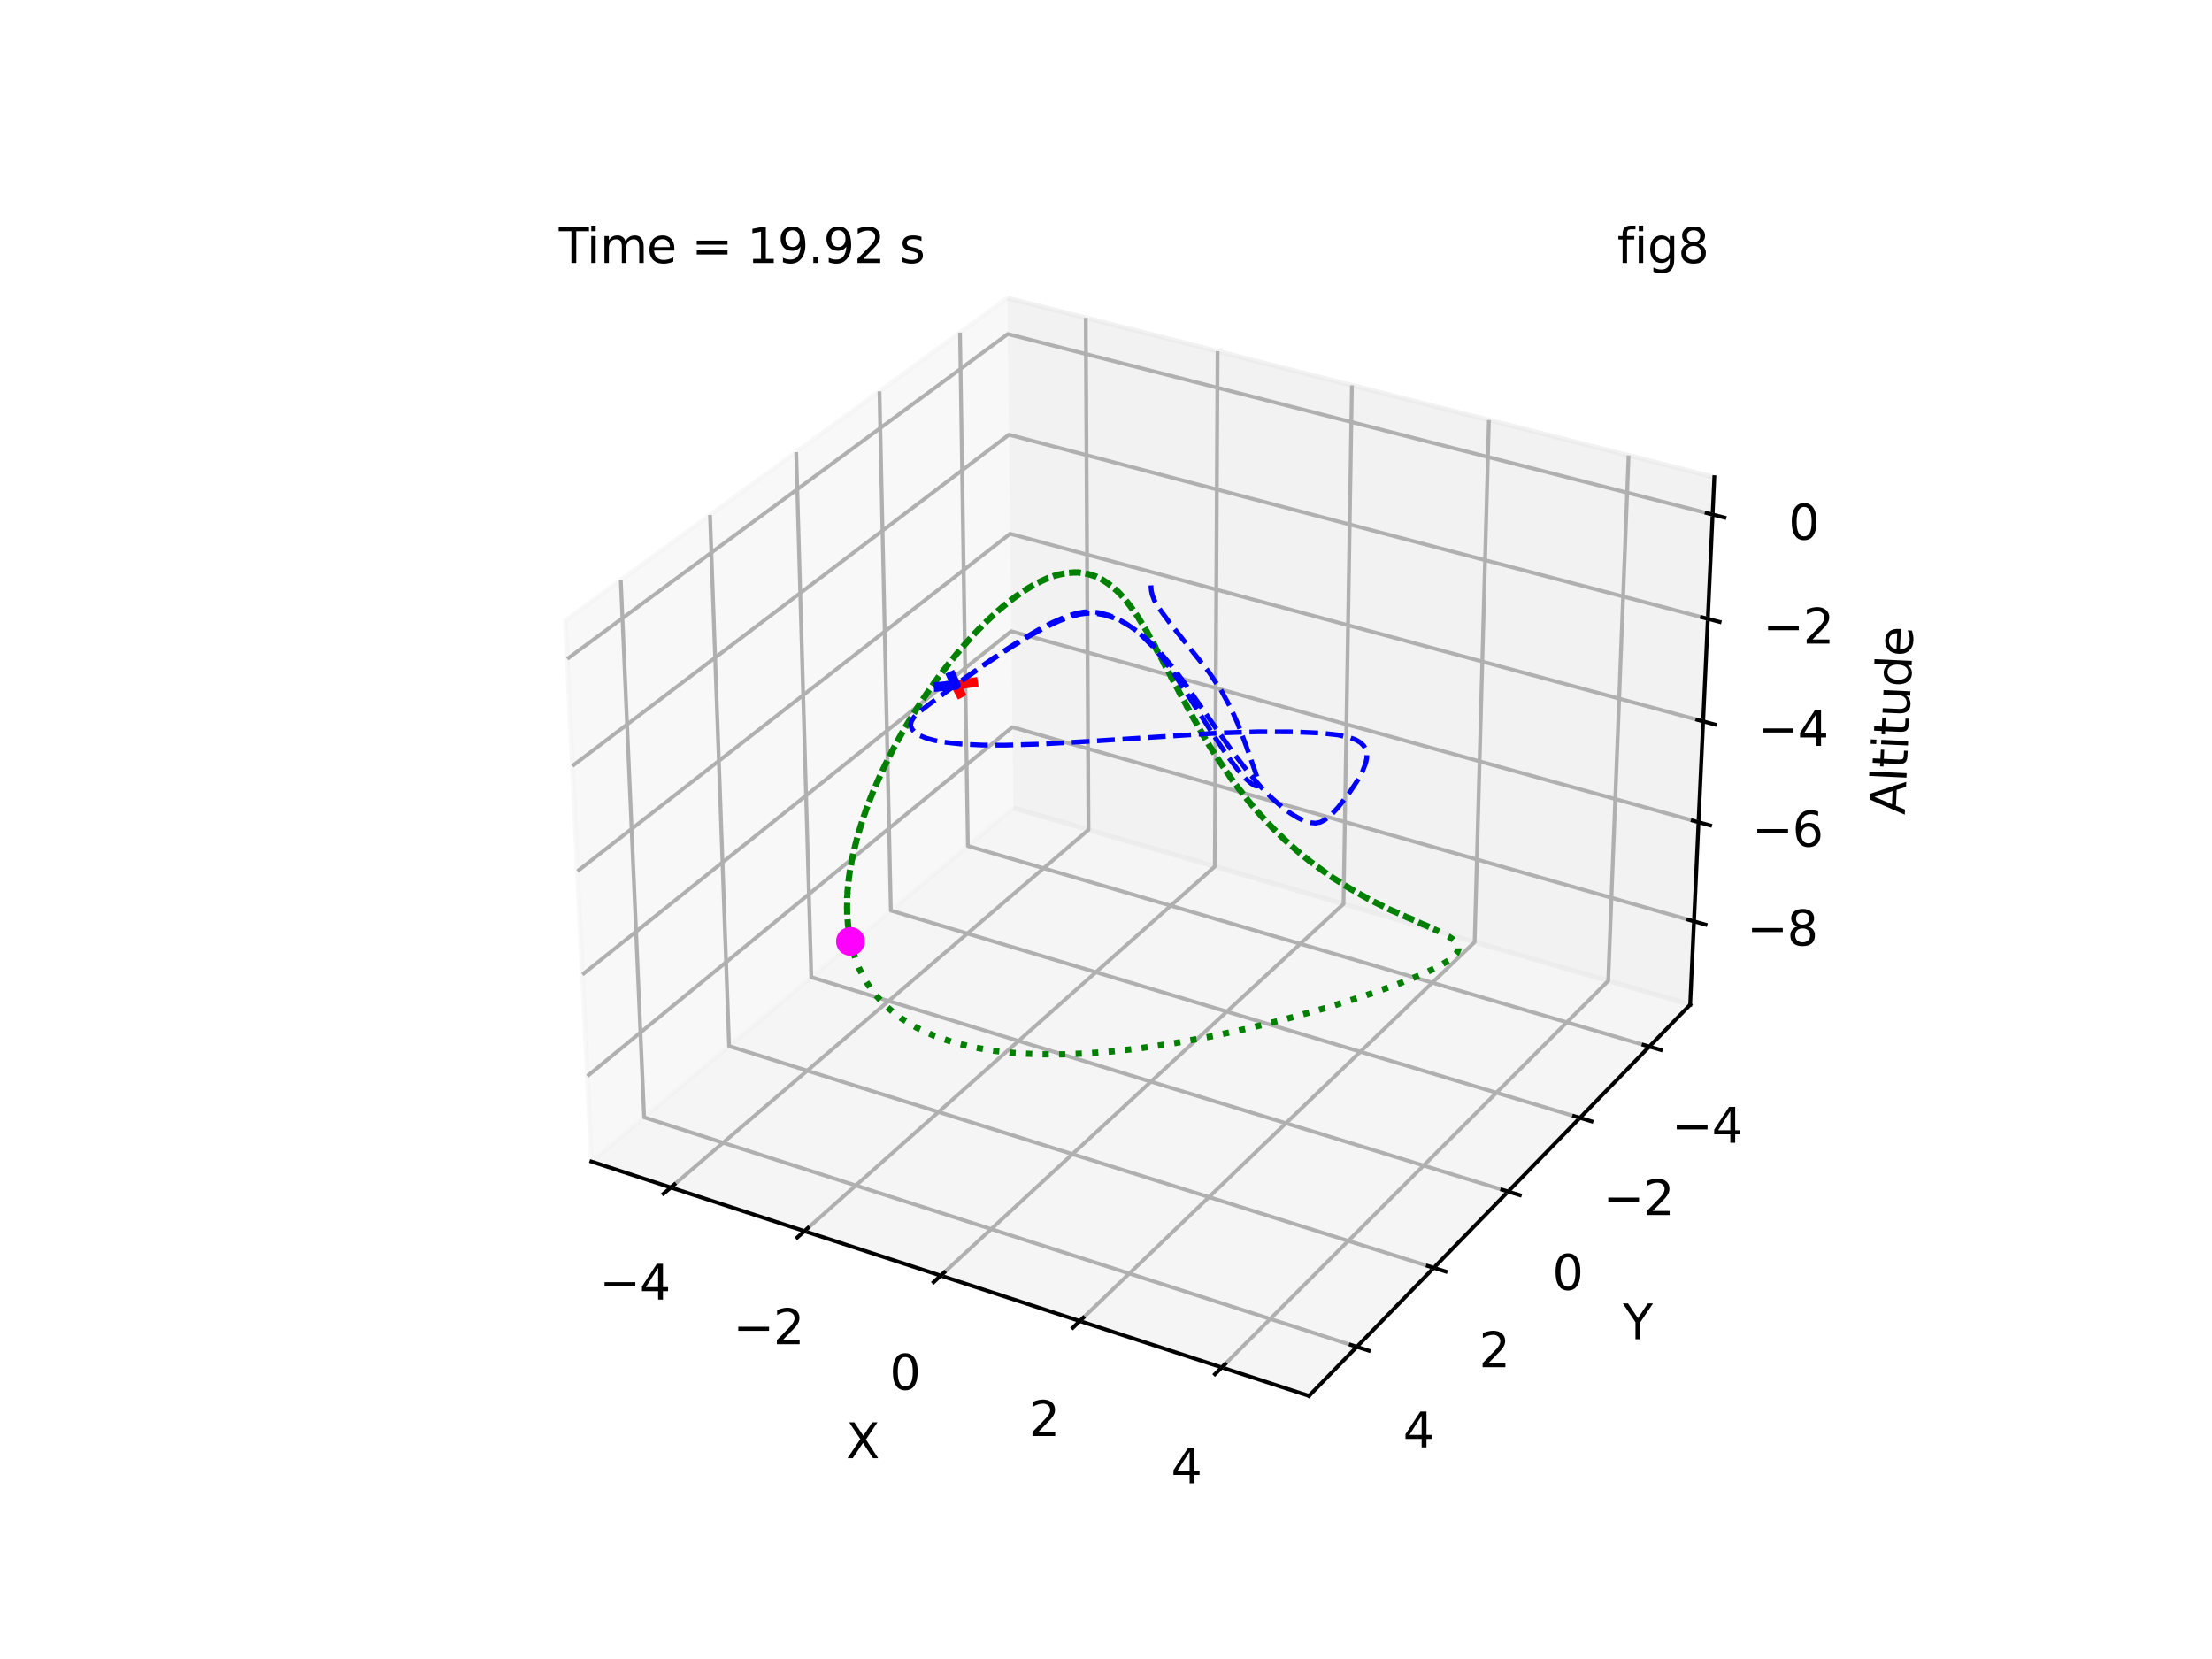 <?xml version="1.0" encoding="utf-8" standalone="no"?>
<!DOCTYPE svg PUBLIC "-//W3C//DTD SVG 1.1//EN"
  "http://www.w3.org/Graphics/SVG/1.1/DTD/svg11.dtd">
<svg xmlns:xlink="http://www.w3.org/1999/xlink" width="460.8pt" height="345.6pt" viewBox="0 0 460.8 345.6" xmlns="http://www.w3.org/2000/svg" version="1.1">
 <defs>
  <style type="text/css">*{stroke-linejoin: round; stroke-linecap: butt}</style>
 </defs>
 <g id="figure_1">
  <g id="patch_1">
   <path d="M 0 345.6 
L 460.8 345.6 
L 460.8 0 
L 0 0 
z
" style="fill: #ffffff"/>
  </g>
  <g id="patch_2">
   <path d="M 103.104 307.584 
L 369.216 307.584 
L 369.216 41.472 
L 103.104 41.472 
z
" style="fill: #ffffff"/>
  </g>
  <g id="pane3d_1">
   <g id="patch_3">
    <path d="M 211.076 168.307 
L 123.197 241.969 
L 117.77 129.273 
L 209.855 62.074 
" style="fill: #f2f2f2; opacity: 0.5; stroke: #f2f2f2; stroke-linejoin: miter"/>
   </g>
  </g>
  <g id="pane3d_2">
   <g id="patch_4">
    <path d="M 211.076 168.307 
L 352.09 209.295 
L 357.123 99.402 
L 209.855 62.074 
" style="fill: #e6e6e6; opacity: 0.5; stroke: #e6e6e6; stroke-linejoin: miter"/>
   </g>
  </g>
  <g id="pane3d_3">
   <g id="patch_5">
    <path d="M 211.076 168.307 
L 352.09 209.295 
L 272.679 290.79 
L 123.197 241.969 
" style="fill: #ececec; opacity: 0.5; stroke: #ececec; stroke-linejoin: miter"/>
   </g>
  </g>
  <g id="axis3d_1">
   <g id="line2d_1">
    <path d="M 123.197 241.969 
L 272.679 290.79 
" style="fill: none; stroke: #000000; stroke-width: 0.8; stroke-linecap: square"/>
   </g>
   <g id="text_1">
    <!-- X -->
    <g transform="translate(176.251 303.768) scale(0.1 -0.1)">
     <defs>
      <path id="DejaVuSans-58" d="M 403 4666 
L 1081 4666 
L 2241 2931 
L 3406 4666 
L 4084 4666 
L 2584 2425 
L 4184 0 
L 3506 0 
L 2194 1984 
L 872 0 
L 191 0 
L 1856 2491 
L 403 4666 
z
" transform="scale(0.016)"/>
     </defs>
     <use xlink:href="#DejaVuSans-58"/>
    </g>
   </g>
   <g id="Line3DCollection_1">
    <path d="M 139.745 247.374 
L 226.748 172.863 
L 226.19 66.215 
" style="fill: none; stroke: #b0b0b0; stroke-width: 0.8"/>
    <path d="M 167.574 256.463 
L 253.07 180.513 
L 253.645 73.174 
" style="fill: none; stroke: #b0b0b0; stroke-width: 0.8"/>
    <path d="M 195.968 265.736 
L 279.88 188.306 
L 281.632 80.267 
" style="fill: none; stroke: #b0b0b0; stroke-width: 0.8"/>
    <path d="M 224.942 275.199 
L 307.192 196.245 
L 310.166 87.5 
" style="fill: none; stroke: #b0b0b0; stroke-width: 0.8"/>
    <path d="M 254.514 284.857 
L 335.021 204.333 
L 339.263 94.875 
" style="fill: none; stroke: #b0b0b0; stroke-width: 0.8"/>
   </g>
   <g id="xtick_1">
    <g id="line2d_2">
     <path d="M 140.503 246.725 
L 138.226 248.674 
" style="fill: none; stroke: #000000; stroke-width: 0.8; stroke-linecap: square"/>
    </g>
    <g id="text_2">
     <!-- −4 -->
     <g transform="translate(124.852 270.735) scale(0.1 -0.1)">
      <defs>
       <path id="DejaVuSans-2212" d="M 678 2272 
L 4684 2272 
L 4684 1741 
L 678 1741 
L 678 2272 
z
" transform="scale(0.016)"/>
       <path id="DejaVuSans-34" d="M 2419 4116 
L 825 1625 
L 2419 1625 
L 2419 4116 
z
M 2253 4666 
L 3047 4666 
L 3047 1625 
L 3713 1625 
L 3713 1100 
L 3047 1100 
L 3047 0 
L 2419 0 
L 2419 1100 
L 313 1100 
L 313 1709 
L 2253 4666 
z
" transform="scale(0.016)"/>
      </defs>
      <use xlink:href="#DejaVuSans-2212"/>
      <use xlink:href="#DejaVuSans-34" x="83.789"/>
     </g>
    </g>
   </g>
   <g id="xtick_2">
    <g id="line2d_3">
     <path d="M 168.32 255.801 
L 166.081 257.79 
" style="fill: none; stroke: #000000; stroke-width: 0.8; stroke-linecap: square"/>
    </g>
    <g id="text_3">
     <!-- −2 -->
     <g transform="translate(152.711 280.017) scale(0.1 -0.1)">
      <defs>
       <path id="DejaVuSans-32" d="M 1228 531 
L 3431 531 
L 3431 0 
L 469 0 
L 469 531 
Q 828 903 1448 1529 
Q 2069 2156 2228 2338 
Q 2531 2678 2651 2914 
Q 2772 3150 2772 3378 
Q 2772 3750 2511 3984 
Q 2250 4219 1831 4219 
Q 1534 4219 1204 4116 
Q 875 4013 500 3803 
L 500 4441 
Q 881 4594 1212 4672 
Q 1544 4750 1819 4750 
Q 2544 4750 2975 4387 
Q 3406 4025 3406 3419 
Q 3406 3131 3298 2873 
Q 3191 2616 2906 2266 
Q 2828 2175 2409 1742 
Q 1991 1309 1228 531 
z
" transform="scale(0.016)"/>
      </defs>
      <use xlink:href="#DejaVuSans-2212"/>
      <use xlink:href="#DejaVuSans-32" x="83.789"/>
     </g>
    </g>
   </g>
   <g id="xtick_3">
    <g id="line2d_4">
     <path d="M 196.7 265.061 
L 194.5 267.09 
" style="fill: none; stroke: #000000; stroke-width: 0.8; stroke-linecap: square"/>
    </g>
    <g id="text_4">
     <!-- 0 -->
     <g transform="translate(185.326 289.487) scale(0.1 -0.1)">
      <defs>
       <path id="DejaVuSans-30" d="M 2034 4250 
Q 1547 4250 1301 3770 
Q 1056 3291 1056 2328 
Q 1056 1369 1301 889 
Q 1547 409 2034 409 
Q 2525 409 2770 889 
Q 3016 1369 3016 2328 
Q 3016 3291 2770 3770 
Q 2525 4250 2034 4250 
z
M 2034 4750 
Q 2819 4750 3233 4129 
Q 3647 3509 3647 2328 
Q 3647 1150 3233 529 
Q 2819 -91 2034 -91 
Q 1250 -91 836 529 
Q 422 1150 422 2328 
Q 422 3509 836 4129 
Q 1250 4750 2034 4750 
z
" transform="scale(0.016)"/>
      </defs>
      <use xlink:href="#DejaVuSans-30"/>
     </g>
    </g>
   </g>
   <g id="xtick_4">
    <g id="line2d_5">
     <path d="M 225.66 274.51 
L 223.502 276.581 
" style="fill: none; stroke: #000000; stroke-width: 0.8; stroke-linecap: square"/>
    </g>
    <g id="text_5">
     <!-- 2 -->
     <g transform="translate(214.334 299.152) scale(0.1 -0.1)">
      <use xlink:href="#DejaVuSans-32"/>
     </g>
    </g>
   </g>
   <g id="xtick_5">
    <g id="line2d_6">
     <path d="M 255.218 284.154 
L 253.104 286.268 
" style="fill: none; stroke: #000000; stroke-width: 0.8; stroke-linecap: square"/>
    </g>
    <g id="text_6">
     <!-- 4 -->
     <g transform="translate(243.945 309.018) scale(0.1 -0.1)">
      <use xlink:href="#DejaVuSans-34"/>
     </g>
    </g>
   </g>
  </g>
  <g id="axis3d_2">
   <g id="line2d_7">
    <path d="M 352.09 209.295 
L 272.679 290.79 
" style="fill: none; stroke: #000000; stroke-width: 0.8; stroke-linecap: square"/>
   </g>
   <g id="text_7">
    <!-- Y -->
    <g transform="translate(338.079 278.989) scale(0.1 -0.1)">
     <defs>
      <path id="DejaVuSans-59" d="M -13 4666 
L 666 4666 
L 1959 2747 
L 3244 4666 
L 3922 4666 
L 2272 2222 
L 2272 0 
L 1638 0 
L 1638 2222 
L -13 4666 
z
" transform="scale(0.016)"/>
     </defs>
     <use xlink:href="#DejaVuSans-59"/>
    </g>
   </g>
   <g id="Line3DCollection_2">
    <path d="M 199.985 69.276 
L 201.625 176.229 
L 343.584 218.025 
" style="fill: none; stroke: #b0b0b0; stroke-width: 0.8"/>
    <path d="M 183.209 81.518 
L 185.579 189.68 
L 329.122 232.866 
" style="fill: none; stroke: #b0b0b0; stroke-width: 0.8"/>
    <path d="M 165.861 94.179 
L 169.008 203.57 
L 314.163 248.217 
" style="fill: none; stroke: #b0b0b0; stroke-width: 0.8"/>
    <path d="M 147.909 107.279 
L 151.886 217.922 
L 298.681 264.106 
" style="fill: none; stroke: #b0b0b0; stroke-width: 0.8"/>
    <path d="M 129.322 120.843 
L 134.185 232.759 
L 282.646 280.561 
" style="fill: none; stroke: #b0b0b0; stroke-width: 0.8"/>
   </g>
   <g id="xtick_6">
    <g id="line2d_8">
     <path d="M 342.392 217.674 
L 345.971 218.727 
" style="fill: none; stroke: #000000; stroke-width: 0.8; stroke-linecap: square"/>
    </g>
    <g id="text_8">
     <!-- −4 -->
     <g transform="translate(348.214 238.055) scale(0.1 -0.1)">
      <use xlink:href="#DejaVuSans-2212"/>
      <use xlink:href="#DejaVuSans-34" x="83.789"/>
     </g>
    </g>
   </g>
   <g id="xtick_7">
    <g id="line2d_9">
     <path d="M 327.916 232.503 
L 331.538 233.592 
" style="fill: none; stroke: #000000; stroke-width: 0.8; stroke-linecap: square"/>
    </g>
    <g id="text_9">
     <!-- −2 -->
     <g transform="translate(333.947 253.114) scale(0.1 -0.1)">
      <use xlink:href="#DejaVuSans-2212"/>
      <use xlink:href="#DejaVuSans-32" x="83.789"/>
     </g>
    </g>
   </g>
   <g id="xtick_8">
    <g id="line2d_10">
     <path d="M 312.943 247.842 
L 316.608 248.969 
" style="fill: none; stroke: #000000; stroke-width: 0.8; stroke-linecap: square"/>
    </g>
    <g id="text_10">
     <!-- 0 -->
     <g transform="translate(323.38 268.693) scale(0.1 -0.1)">
      <use xlink:href="#DejaVuSans-30"/>
     </g>
    </g>
   </g>
   <g id="xtick_9">
    <g id="line2d_11">
     <path d="M 297.445 263.717 
L 301.155 264.885 
" style="fill: none; stroke: #000000; stroke-width: 0.8; stroke-linecap: square"/>
    </g>
    <g id="text_11">
     <!-- 2 -->
     <g transform="translate(308.105 284.816) scale(0.1 -0.1)">
      <use xlink:href="#DejaVuSans-32"/>
     </g>
    </g>
   </g>
   <g id="xtick_10">
    <g id="line2d_12">
     <path d="M 281.396 280.159 
L 285.151 281.368 
" style="fill: none; stroke: #000000; stroke-width: 0.8; stroke-linecap: square"/>
    </g>
    <g id="text_12">
     <!-- 4 -->
     <g transform="translate(292.286 301.515) scale(0.1 -0.1)">
      <use xlink:href="#DejaVuSans-34"/>
     </g>
    </g>
   </g>
  </g>
  <g id="axis3d_3">
   <g id="line2d_13">
    <path d="M 352.09 209.295 
L 357.123 99.402 
" style="fill: none; stroke: #000000; stroke-width: 0.8; stroke-linecap: square"/>
   </g>
   <g id="text_13">
    <!-- Altitude -->
    <g transform="translate(396.79 169.787) rotate(-87.378) scale(0.1 -0.1)">
     <defs>
      <path id="DejaVuSans-41" d="M 2188 4044 
L 1331 1722 
L 3047 1722 
L 2188 4044 
z
M 1831 4666 
L 2547 4666 
L 4325 0 
L 3669 0 
L 3244 1197 
L 1141 1197 
L 716 0 
L 50 0 
L 1831 4666 
z
" transform="scale(0.016)"/>
      <path id="DejaVuSans-6c" d="M 603 4863 
L 1178 4863 
L 1178 0 
L 603 0 
L 603 4863 
z
" transform="scale(0.016)"/>
      <path id="DejaVuSans-74" d="M 1172 4494 
L 1172 3500 
L 2356 3500 
L 2356 3053 
L 1172 3053 
L 1172 1153 
Q 1172 725 1289 603 
Q 1406 481 1766 481 
L 2356 481 
L 2356 0 
L 1766 0 
Q 1100 0 847 248 
Q 594 497 594 1153 
L 594 3053 
L 172 3053 
L 172 3500 
L 594 3500 
L 594 4494 
L 1172 4494 
z
" transform="scale(0.016)"/>
      <path id="DejaVuSans-69" d="M 603 3500 
L 1178 3500 
L 1178 0 
L 603 0 
L 603 3500 
z
M 603 4863 
L 1178 4863 
L 1178 4134 
L 603 4134 
L 603 4863 
z
" transform="scale(0.016)"/>
      <path id="DejaVuSans-75" d="M 544 1381 
L 544 3500 
L 1119 3500 
L 1119 1403 
Q 1119 906 1312 657 
Q 1506 409 1894 409 
Q 2359 409 2629 706 
Q 2900 1003 2900 1516 
L 2900 3500 
L 3475 3500 
L 3475 0 
L 2900 0 
L 2900 538 
Q 2691 219 2414 64 
Q 2138 -91 1772 -91 
Q 1169 -91 856 284 
Q 544 659 544 1381 
z
M 1991 3584 
L 1991 3584 
z
" transform="scale(0.016)"/>
      <path id="DejaVuSans-64" d="M 2906 2969 
L 2906 4863 
L 3481 4863 
L 3481 0 
L 2906 0 
L 2906 525 
Q 2725 213 2448 61 
Q 2172 -91 1784 -91 
Q 1150 -91 751 415 
Q 353 922 353 1747 
Q 353 2572 751 3078 
Q 1150 3584 1784 3584 
Q 2172 3584 2448 3432 
Q 2725 3281 2906 2969 
z
M 947 1747 
Q 947 1113 1208 752 
Q 1469 391 1925 391 
Q 2381 391 2643 752 
Q 2906 1113 2906 1747 
Q 2906 2381 2643 2742 
Q 2381 3103 1925 3103 
Q 1469 3103 1208 2742 
Q 947 2381 947 1747 
z
" transform="scale(0.016)"/>
      <path id="DejaVuSans-65" d="M 3597 1894 
L 3597 1613 
L 953 1613 
Q 991 1019 1311 708 
Q 1631 397 2203 397 
Q 2534 397 2845 478 
Q 3156 559 3463 722 
L 3463 178 
Q 3153 47 2828 -22 
Q 2503 -91 2169 -91 
Q 1331 -91 842 396 
Q 353 884 353 1716 
Q 353 2575 817 3079 
Q 1281 3584 2069 3584 
Q 2775 3584 3186 3129 
Q 3597 2675 3597 1894 
z
M 3022 2063 
Q 3016 2534 2758 2815 
Q 2500 3097 2075 3097 
Q 1594 3097 1305 2825 
Q 1016 2553 972 2059 
L 3022 2063 
z
" transform="scale(0.016)"/>
     </defs>
     <use xlink:href="#DejaVuSans-41"/>
     <use xlink:href="#DejaVuSans-6c" x="68.408"/>
     <use xlink:href="#DejaVuSans-74" x="96.191"/>
     <use xlink:href="#DejaVuSans-69" x="135.4"/>
     <use xlink:href="#DejaVuSans-74" x="163.184"/>
     <use xlink:href="#DejaVuSans-75" x="202.393"/>
     <use xlink:href="#DejaVuSans-64" x="265.771"/>
     <use xlink:href="#DejaVuSans-65" x="329.248"/>
    </g>
   </g>
   <g id="Line3DCollection_3">
    <path d="M 352.886 191.923 
L 210.883 151.484 
L 122.341 224.18 
" style="fill: none; stroke: #b0b0b0; stroke-width: 0.8"/>
    <path d="M 353.832 171.27 
L 210.653 131.498 
L 121.322 203.017 
" style="fill: none; stroke: #b0b0b0; stroke-width: 0.8"/>
    <path d="M 354.793 150.269 
L 210.419 111.191 
L 120.285 181.485 
" style="fill: none; stroke: #b0b0b0; stroke-width: 0.8"/>
    <path d="M 355.771 128.911 
L 210.182 90.556 
L 119.229 159.572 
" style="fill: none; stroke: #b0b0b0; stroke-width: 0.8"/>
    <path d="M 356.766 107.186 
L 209.941 69.584 
L 118.155 137.268 
" style="fill: none; stroke: #b0b0b0; stroke-width: 0.8"/>
   </g>
   <g id="xtick_11">
    <g id="line2d_14">
     <path d="M 351.694 191.584 
L 355.273 192.603 
" style="fill: none; stroke: #000000; stroke-width: 0.8; stroke-linecap: square"/>
    </g>
    <g id="text_14">
     <!-- −8 -->
     <g transform="translate(363.89 196.951) scale(0.1 -0.1)">
      <defs>
       <path id="DejaVuSans-38" d="M 2034 2216 
Q 1584 2216 1326 1975 
Q 1069 1734 1069 1313 
Q 1069 891 1326 650 
Q 1584 409 2034 409 
Q 2484 409 2743 651 
Q 3003 894 3003 1313 
Q 3003 1734 2745 1975 
Q 2488 2216 2034 2216 
z
M 1403 2484 
Q 997 2584 770 2862 
Q 544 3141 544 3541 
Q 544 4100 942 4425 
Q 1341 4750 2034 4750 
Q 2731 4750 3128 4425 
Q 3525 4100 3525 3541 
Q 3525 3141 3298 2862 
Q 3072 2584 2669 2484 
Q 3125 2378 3379 2068 
Q 3634 1759 3634 1313 
Q 3634 634 3220 271 
Q 2806 -91 2034 -91 
Q 1263 -91 848 271 
Q 434 634 434 1313 
Q 434 1759 690 2068 
Q 947 2378 1403 2484 
z
M 1172 3481 
Q 1172 3119 1398 2916 
Q 1625 2713 2034 2713 
Q 2441 2713 2670 2916 
Q 2900 3119 2900 3481 
Q 2900 3844 2670 4047 
Q 2441 4250 2034 4250 
Q 1625 4250 1398 4047 
Q 1172 3844 1172 3481 
z
" transform="scale(0.016)"/>
      </defs>
      <use xlink:href="#DejaVuSans-2212"/>
      <use xlink:href="#DejaVuSans-38" x="83.789"/>
     </g>
    </g>
   </g>
   <g id="xtick_12">
    <g id="line2d_15">
     <path d="M 352.629 170.936 
L 356.24 171.939 
" style="fill: none; stroke: #000000; stroke-width: 0.8; stroke-linecap: square"/>
    </g>
    <g id="text_15">
     <!-- −6 -->
     <g transform="translate(364.986 176.339) scale(0.1 -0.1)">
      <defs>
       <path id="DejaVuSans-36" d="M 2113 2584 
Q 1688 2584 1439 2293 
Q 1191 2003 1191 1497 
Q 1191 994 1439 701 
Q 1688 409 2113 409 
Q 2538 409 2786 701 
Q 3034 994 3034 1497 
Q 3034 2003 2786 2293 
Q 2538 2584 2113 2584 
z
M 3366 4563 
L 3366 3988 
Q 3128 4100 2886 4159 
Q 2644 4219 2406 4219 
Q 1781 4219 1451 3797 
Q 1122 3375 1075 2522 
Q 1259 2794 1537 2939 
Q 1816 3084 2150 3084 
Q 2853 3084 3261 2657 
Q 3669 2231 3669 1497 
Q 3669 778 3244 343 
Q 2819 -91 2113 -91 
Q 1303 -91 875 529 
Q 447 1150 447 2328 
Q 447 3434 972 4092 
Q 1497 4750 2381 4750 
Q 2619 4750 2861 4703 
Q 3103 4656 3366 4563 
z
" transform="scale(0.016)"/>
      </defs>
      <use xlink:href="#DejaVuSans-2212"/>
      <use xlink:href="#DejaVuSans-36" x="83.789"/>
     </g>
    </g>
   </g>
   <g id="xtick_13">
    <g id="line2d_16">
     <path d="M 353.58 149.941 
L 357.222 150.926 
" style="fill: none; stroke: #000000; stroke-width: 0.8; stroke-linecap: square"/>
    </g>
    <g id="text_16">
     <!-- −4 -->
     <g transform="translate(366.1 155.381) scale(0.1 -0.1)">
      <use xlink:href="#DejaVuSans-2212"/>
      <use xlink:href="#DejaVuSans-34" x="83.789"/>
     </g>
    </g>
   </g>
   <g id="xtick_14">
    <g id="line2d_17">
     <path d="M 354.548 128.588 
L 358.222 129.556 
" style="fill: none; stroke: #000000; stroke-width: 0.8; stroke-linecap: square"/>
    </g>
    <g id="text_17">
     <!-- −2 -->
     <g transform="translate(367.234 134.068) scale(0.1 -0.1)">
      <use xlink:href="#DejaVuSans-2212"/>
      <use xlink:href="#DejaVuSans-32" x="83.789"/>
     </g>
    </g>
   </g>
   <g id="xtick_15">
    <g id="line2d_18">
     <path d="M 355.532 106.87 
L 359.239 107.819 
" style="fill: none; stroke: #000000; stroke-width: 0.8; stroke-linecap: square"/>
    </g>
    <g id="text_18">
     <!-- 0 -->
     <g transform="translate(372.576 112.39) scale(0.1 -0.1)">
      <use xlink:href="#DejaVuSans-30"/>
     </g>
    </g>
   </g>
  </g>
  <g id="axes_1">
   <g id="line2d_19">
    <path d="M 297.727 193.102 
L 288.908 189.192 
L 285.029 187.244 
L 280.983 184.967 
L 276.861 182.333 
L 272.748 179.325 
L 270.048 177.112 
L 267.403 174.737 
L 264.832 172.207 
L 262.346 169.532 
L 259.958 166.726 
L 256.57 162.308 
L 253.427 157.7 
L 250.524 152.98 
L 246.99 146.665 
L 238.553 130.908 
L 236.345 127.456 
L 234.842 125.439 
L 233.297 123.676 
L 231.697 122.184 
L 230.03 120.982 
L 228.286 120.083 
L 226.455 119.499 
L 224.532 119.239 
L 222.514 119.311 
L 220.397 119.718 
L 218.184 120.461 
L 215.878 121.54 
L 213.485 122.949 
L 211.015 124.682 
L 208.479 126.73 
L 205.891 129.081 
L 203.268 131.719 
L 200.63 134.628 
L 197.998 137.788 
L 195.395 141.178 
L 192.846 144.773 
L 190.379 148.547 
L 188.021 152.474 
L 185.801 156.524 
L 183.749 160.665 
L 181.894 164.868 
L 180.264 169.1 
L 178.889 173.328 
L 177.794 177.52 
L 177.006 181.644 
L 176.547 185.669 
L 176.437 189.565 
L 176.693 193.303 
L 177.329 196.857 
L 178.354 200.203 
L 179.014 201.792 
L 179.774 203.321 
L 180.633 204.787 
L 181.59 206.19 
L 182.646 207.527 
L 183.8 208.797 
L 185.05 209.999 
L 186.395 211.13 
L 187.834 212.191 
L 190.984 214.098 
L 194.481 215.717 
L 198.305 217.048 
L 202.428 218.096 
L 206.821 218.868 
L 211.453 219.374 
L 216.288 219.628 
L 221.291 219.644 
L 226.424 219.44 
L 231.647 219.036 
L 236.922 218.452 
L 244.844 217.286 
L 252.662 215.837 
L 260.252 214.181 
L 267.495 212.389 
L 276.429 209.901 
L 284.334 207.425 
L 291.033 205.069 
L 296.39 202.908 
L 299.475 201.44 
L 301.739 200.105 
L 302.79 199.286 
L 303.478 198.516 
L 303.809 197.789 
L 303.791 197.094 
L 303.437 196.42 
L 302.759 195.755 
L 301.777 195.083 
L 299.772 194.029 
L 295.203 192.012 
L 289.444 189.445 
L 285.596 187.542 
L 281.568 185.314 
L 277.452 182.732 
L 273.333 179.779 
L 270.623 177.601 
L 267.965 175.26 
L 265.377 172.762 
L 262.872 170.118 
L 260.462 167.339 
L 258.154 164.441 
L 254.894 159.914 
L 251.878 155.237 
L 249.093 150.493 
L 245.693 144.221 
L 239.599 132.713 
L 237.401 129.04 
L 235.919 126.856 
L 234.406 124.909 
L 232.847 123.222 
L 231.229 121.811 
L 229.541 120.694 
L 227.772 119.883 
L 225.916 119.391 
L 223.966 119.226 
L 221.919 119.393 
L 219.775 119.896 
L 217.535 120.735 
L 215.203 121.908 
L 212.787 123.411 
L 210.297 125.235 
L 207.744 127.371 
L 205.145 129.805 
L 202.516 132.523 
L 199.877 135.505 
L 197.251 138.733 
L 194.661 142.184 
L 192.132 145.833 
L 189.693 149.654 
L 187.372 153.619 
L 185.197 157.698 
L 183.198 161.86 
L 181.404 166.075 
L 179.844 170.309 
L 178.547 174.53 
L 177.537 178.706 
L 176.841 182.805 
L 176.479 186.796 
L 176.472 190.649 
L 176.835 194.337 
L 177.581 197.834 
L 177.581 197.834 
" clip-path="url(#p53f59c1352)" style="fill: none; stroke-dasharray: 1.3,2.145; stroke-dashoffset: 0; stroke: #008000; stroke-width: 1.3"/>
   </g>
   <g id="line2d_20">
    <path d="M 202.716 142.169 
L 199.116 142.714 
L 199.989 144.379 
" clip-path="url(#p53f59c1352)" style="fill: none; stroke: #ff0000; stroke-width: 2; stroke-linecap: square"/>
   </g>
   <g id="line2d_21">
    <path d="M 195.513 143.047 
L 199.116 142.714 
L 198.247 140.844 
" clip-path="url(#p53f59c1352)" style="fill: none; stroke: #0000ff; stroke-width: 2; stroke-linecap: square"/>
   </g>
   <g id="line2d_22">
    <path d="M 239.756 121.938 
L 239.842 123.023 
L 240.045 123.952 
L 240.493 125.101 
L 241.265 126.461 
L 243.745 129.842 
L 251.865 140.033 
L 254.443 143.922 
L 256.414 147.539 
L 257.896 150.859 
L 259.517 155.155 
L 262.212 162.834 
L 262.207 163.48 
L 261.933 163.755 
L 261.426 163.68 
L 260.73 163.281 
L 259.425 162.133 
L 257.898 160.413 
L 255.634 157.395 
L 252.564 152.771 
L 244.556 140.3 
L 242.405 137.384 
L 240.168 134.717 
L 237.827 132.371 
L 236.199 131.018 
L 234.513 129.853 
L 232.764 128.894 
L 230.957 128.154 
L 229.148 127.655 
L 227.41 127.427 
L 225.783 127.479 
L 224.262 127.748 
L 222.107 128.419 
L 219.273 129.649 
L 216.317 131.186 
L 212.377 133.515 
L 207.323 136.82 
L 201.236 141.086 
L 193.259 146.947 
L 191.362 148.441 
L 190.43 149.363 
L 189.866 150.239 
L 189.706 151.073 
L 189.952 151.856 
L 190.59 152.576 
L 191.602 153.219 
L 192.971 153.777 
L 194.681 154.244 
L 196.717 154.619 
L 200.347 155.012 
L 204.617 155.211 
L 209.461 155.229 
L 216.674 155.011 
L 226.602 154.449 
L 254.015 152.693 
L 262.005 152.444 
L 269.3 152.46 
L 275.224 152.717 
L 278.595 153.084 
L 281.13 153.629 
L 282.409 154.106 
L 283.389 154.68 
L 284.09 155.354 
L 284.533 156.126 
L 284.735 156.991 
L 284.716 157.945 
L 284.499 158.978 
L 283.847 160.659 
L 282.873 162.462 
L 281.206 164.985 
L 278.793 168.143 
L 277.313 169.728 
L 275.909 170.841 
L 275.011 171.287 
L 274.062 171.471 
L 272.989 171.379 
L 271.764 171.012 
L 270.397 170.375 
L 268.919 169.484 
L 267.365 168.356 
L 264.957 166.264 
L 262.509 163.752 
L 260.056 160.89 
L 256.808 156.663 
L 252.808 150.987 
L 246.496 141.91 
L 244.108 138.776 
L 241.673 135.909 
L 239.169 133.379 
L 237.45 131.91 
L 235.684 130.636 
L 233.865 129.571 
L 231.993 128.728 
L 230.11 128.128 
L 228.292 127.798 
L 226.586 127.755 
L 224.996 127.95 
L 222.763 128.54 
L 220.592 129.368 
L 217.632 130.758 
L 214.517 132.453 
L 210.393 134.965 
L 205.194 138.423 
L 199.965 142.103 
L 199.965 142.103 
" clip-path="url(#p53f59c1352)" style="fill: none; stroke-dasharray: 3.7,1.6; stroke-dashoffset: 0; stroke: #0000ff"/>
   </g>
   <g id="Path3DCollection_1">
    <defs>
     <path id="m9b7005e627" d="M 0 2.5 
C 0.663 2.5 1.299 2.237 1.768 1.768 
C 2.237 1.299 2.5 0.663 2.5 0 
C 2.5 -0.663 2.237 -1.299 1.768 -1.768 
C 1.299 -2.237 0.663 -2.5 0 -2.5 
C -0.663 -2.5 -1.299 -2.237 -1.768 -1.768 
C -2.237 -1.299 -2.5 -0.663 -2.5 0 
C -2.5 0.663 -2.237 1.299 -1.768 1.768 
C -1.299 2.237 -0.663 2.5 0 2.5 
z
" style="stroke: #ff00ff"/>
    </defs>
    <g clip-path="url(#p53f59c1352)">
     <use xlink:href="#m9b7005e627" x="177.16" y="196.111" style="fill: #ff00ff; stroke: #ff00ff"/>
    </g>
   </g>
   <g id="text_19">
    <!-- Time = 19.92 s -->
    <g transform="translate(116.41 54.778) scale(0.1 -0.1)">
     <defs>
      <path id="DejaVuSans-54" d="M -19 4666 
L 3928 4666 
L 3928 4134 
L 2272 4134 
L 2272 0 
L 1638 0 
L 1638 4134 
L -19 4134 
L -19 4666 
z
" transform="scale(0.016)"/>
      <path id="DejaVuSans-6d" d="M 3328 2828 
Q 3544 3216 3844 3400 
Q 4144 3584 4550 3584 
Q 5097 3584 5394 3201 
Q 5691 2819 5691 2113 
L 5691 0 
L 5113 0 
L 5113 2094 
Q 5113 2597 4934 2840 
Q 4756 3084 4391 3084 
Q 3944 3084 3684 2787 
Q 3425 2491 3425 1978 
L 3425 0 
L 2847 0 
L 2847 2094 
Q 2847 2600 2669 2842 
Q 2491 3084 2119 3084 
Q 1678 3084 1418 2786 
Q 1159 2488 1159 1978 
L 1159 0 
L 581 0 
L 581 3500 
L 1159 3500 
L 1159 2956 
Q 1356 3278 1631 3431 
Q 1906 3584 2284 3584 
Q 2666 3584 2933 3390 
Q 3200 3197 3328 2828 
z
" transform="scale(0.016)"/>
      <path id="DejaVuSans-20" transform="scale(0.016)"/>
      <path id="DejaVuSans-3d" d="M 678 2906 
L 4684 2906 
L 4684 2381 
L 678 2381 
L 678 2906 
z
M 678 1631 
L 4684 1631 
L 4684 1100 
L 678 1100 
L 678 1631 
z
" transform="scale(0.016)"/>
      <path id="DejaVuSans-31" d="M 794 531 
L 1825 531 
L 1825 4091 
L 703 3866 
L 703 4441 
L 1819 4666 
L 2450 4666 
L 2450 531 
L 3481 531 
L 3481 0 
L 794 0 
L 794 531 
z
" transform="scale(0.016)"/>
      <path id="DejaVuSans-39" d="M 703 97 
L 703 672 
Q 941 559 1184 500 
Q 1428 441 1663 441 
Q 2288 441 2617 861 
Q 2947 1281 2994 2138 
Q 2813 1869 2534 1725 
Q 2256 1581 1919 1581 
Q 1219 1581 811 2004 
Q 403 2428 403 3163 
Q 403 3881 828 4315 
Q 1253 4750 1959 4750 
Q 2769 4750 3195 4129 
Q 3622 3509 3622 2328 
Q 3622 1225 3098 567 
Q 2575 -91 1691 -91 
Q 1453 -91 1209 -44 
Q 966 3 703 97 
z
M 1959 2075 
Q 2384 2075 2632 2365 
Q 2881 2656 2881 3163 
Q 2881 3666 2632 3958 
Q 2384 4250 1959 4250 
Q 1534 4250 1286 3958 
Q 1038 3666 1038 3163 
Q 1038 2656 1286 2365 
Q 1534 2075 1959 2075 
z
" transform="scale(0.016)"/>
      <path id="DejaVuSans-2e" d="M 684 794 
L 1344 794 
L 1344 0 
L 684 0 
L 684 794 
z
" transform="scale(0.016)"/>
      <path id="DejaVuSans-73" d="M 2834 3397 
L 2834 2853 
Q 2591 2978 2328 3040 
Q 2066 3103 1784 3103 
Q 1356 3103 1142 2972 
Q 928 2841 928 2578 
Q 928 2378 1081 2264 
Q 1234 2150 1697 2047 
L 1894 2003 
Q 2506 1872 2764 1633 
Q 3022 1394 3022 966 
Q 3022 478 2636 193 
Q 2250 -91 1575 -91 
Q 1294 -91 989 -36 
Q 684 19 347 128 
L 347 722 
Q 666 556 975 473 
Q 1284 391 1588 391 
Q 1994 391 2212 530 
Q 2431 669 2431 922 
Q 2431 1156 2273 1281 
Q 2116 1406 1581 1522 
L 1381 1569 
Q 847 1681 609 1914 
Q 372 2147 372 2553 
Q 372 3047 722 3315 
Q 1072 3584 1716 3584 
Q 2034 3584 2315 3537 
Q 2597 3491 2834 3397 
z
" transform="scale(0.016)"/>
     </defs>
     <use xlink:href="#DejaVuSans-54"/>
     <use xlink:href="#DejaVuSans-69" x="57.959"/>
     <use xlink:href="#DejaVuSans-6d" x="85.742"/>
     <use xlink:href="#DejaVuSans-65" x="183.154"/>
     <use xlink:href="#DejaVuSans-20" x="244.678"/>
     <use xlink:href="#DejaVuSans-3d" x="276.465"/>
     <use xlink:href="#DejaVuSans-20" x="360.254"/>
     <use xlink:href="#DejaVuSans-31" x="392.041"/>
     <use xlink:href="#DejaVuSans-39" x="455.664"/>
     <use xlink:href="#DejaVuSans-2e" x="519.287"/>
     <use xlink:href="#DejaVuSans-39" x="551.074"/>
     <use xlink:href="#DejaVuSans-32" x="614.697"/>
     <use xlink:href="#DejaVuSans-20" x="678.32"/>
     <use xlink:href="#DejaVuSans-73" x="710.107"/>
    </g>
   </g>
   <g id="text_20">
    <!-- fig8 -->
    <g transform="translate(336.901 54.778) scale(0.1 -0.1)">
     <defs>
      <path id="DejaVuSans-66" d="M 2375 4863 
L 2375 4384 
L 1825 4384 
Q 1516 4384 1395 4259 
Q 1275 4134 1275 3809 
L 1275 3500 
L 2222 3500 
L 2222 3053 
L 1275 3053 
L 1275 0 
L 697 0 
L 697 3053 
L 147 3053 
L 147 3500 
L 697 3500 
L 697 3744 
Q 697 4328 969 4595 
Q 1241 4863 1831 4863 
L 2375 4863 
z
" transform="scale(0.016)"/>
      <path id="DejaVuSans-67" d="M 2906 1791 
Q 2906 2416 2648 2759 
Q 2391 3103 1925 3103 
Q 1463 3103 1205 2759 
Q 947 2416 947 1791 
Q 947 1169 1205 825 
Q 1463 481 1925 481 
Q 2391 481 2648 825 
Q 2906 1169 2906 1791 
z
M 3481 434 
Q 3481 -459 3084 -895 
Q 2688 -1331 1869 -1331 
Q 1566 -1331 1297 -1286 
Q 1028 -1241 775 -1147 
L 775 -588 
Q 1028 -725 1275 -790 
Q 1522 -856 1778 -856 
Q 2344 -856 2625 -561 
Q 2906 -266 2906 331 
L 2906 616 
Q 2728 306 2450 153 
Q 2172 0 1784 0 
Q 1141 0 747 490 
Q 353 981 353 1791 
Q 353 2603 747 3093 
Q 1141 3584 1784 3584 
Q 2172 3584 2450 3431 
Q 2728 3278 2906 2969 
L 2906 3500 
L 3481 3500 
L 3481 434 
z
" transform="scale(0.016)"/>
     </defs>
     <use xlink:href="#DejaVuSans-66"/>
     <use xlink:href="#DejaVuSans-69" x="35.205"/>
     <use xlink:href="#DejaVuSans-67" x="62.988"/>
     <use xlink:href="#DejaVuSans-38" x="126.465"/>
    </g>
   </g>
  </g>
 </g>
 <defs>
  <clipPath id="p53f59c1352">
   <rect x="103.104" y="41.472" width="266.112" height="266.112"/>
  </clipPath>
 </defs>
</svg>

